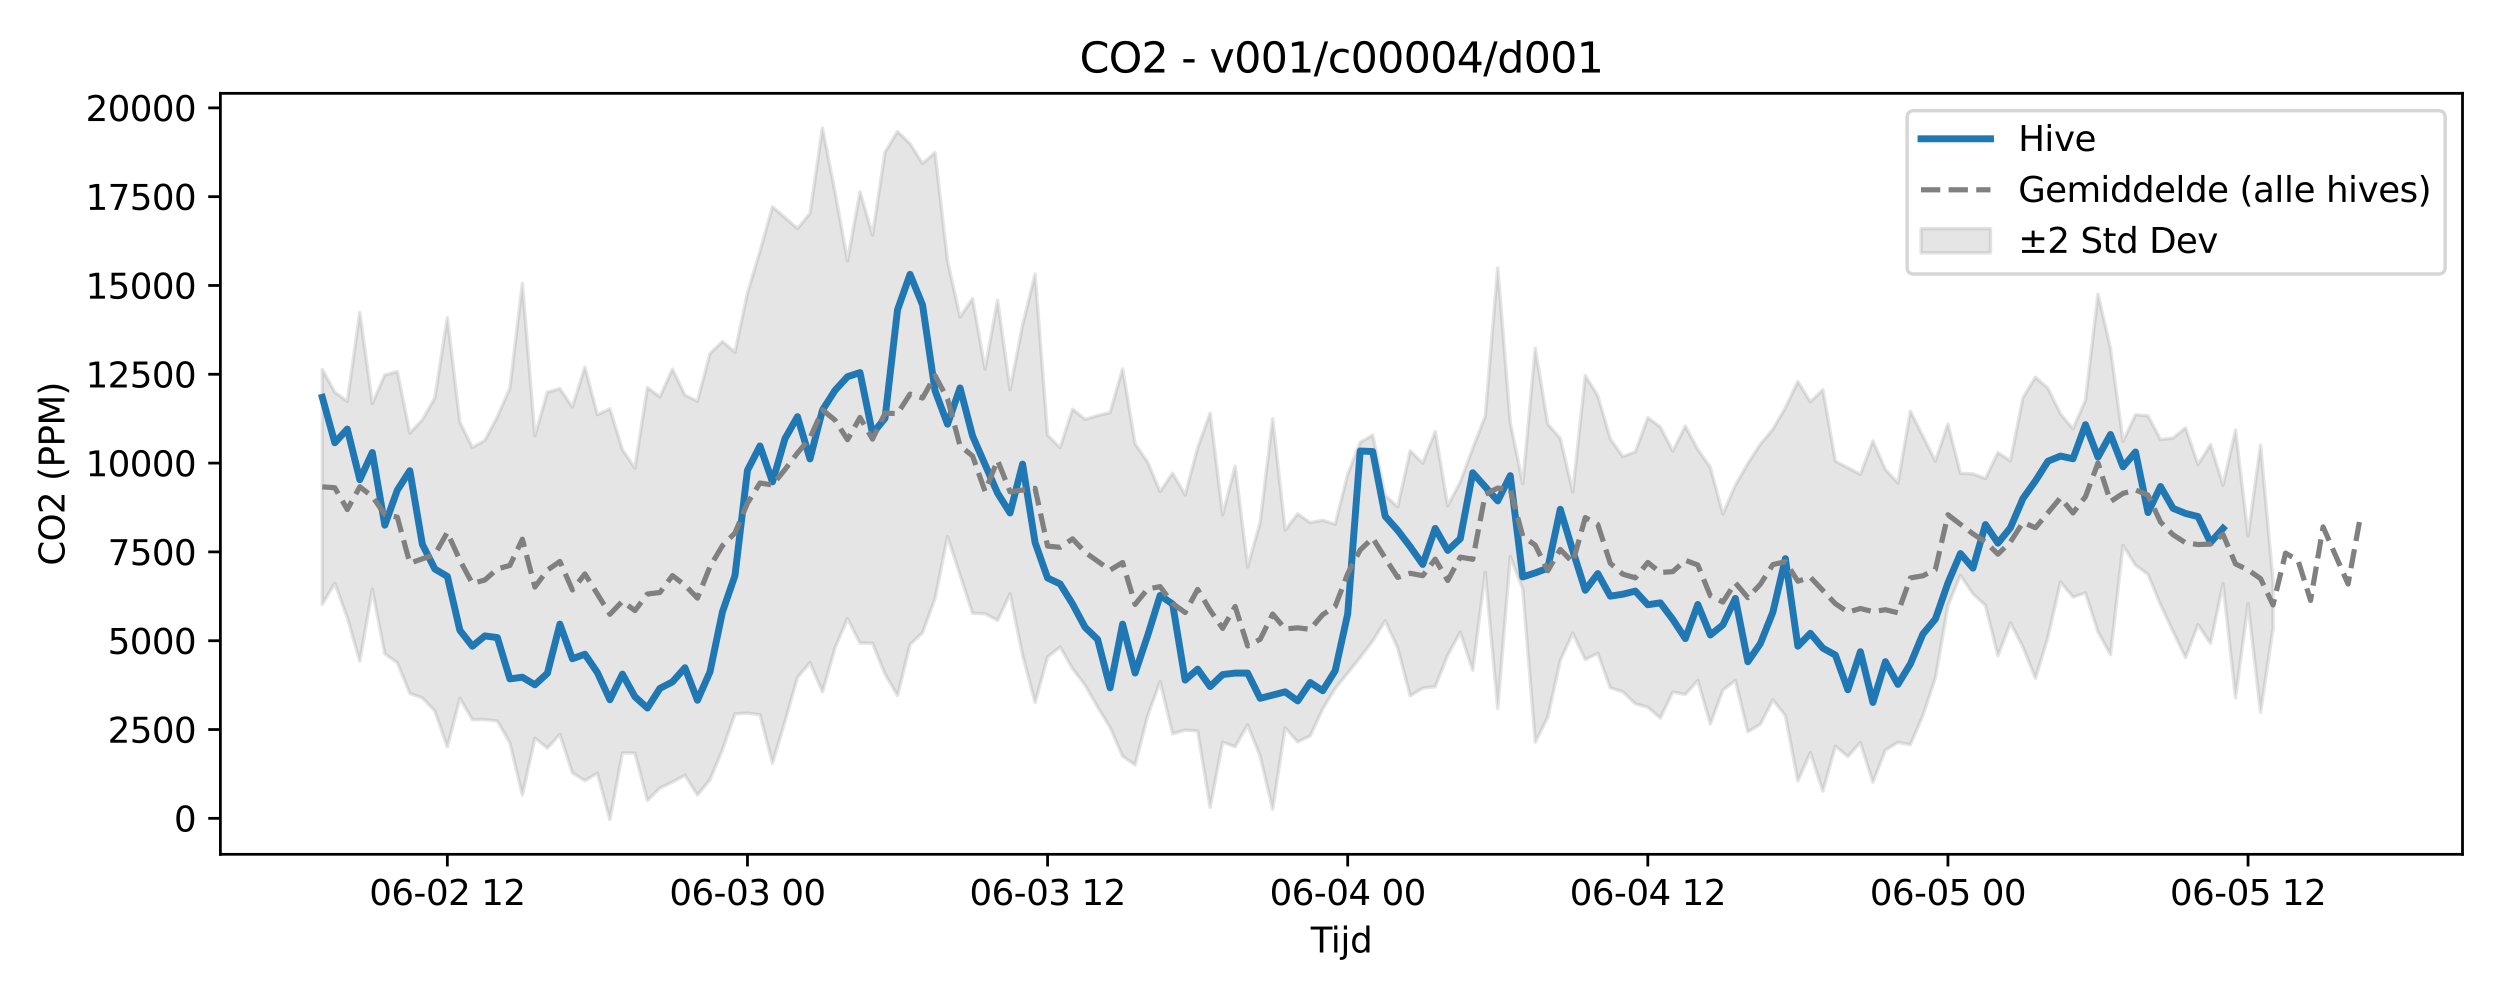 <?xml version="1.0" encoding="utf-8" standalone="no"?>
<!DOCTYPE svg PUBLIC "-//W3C//DTD SVG 1.1//EN"
  "http://www.w3.org/Graphics/SVG/1.1/DTD/svg11.dtd">
<svg xmlns:xlink="http://www.w3.org/1999/xlink" width="720pt" height="288pt" viewBox="0 0 720 288" xmlns="http://www.w3.org/2000/svg" version="1.1">
 <defs>
  <style type="text/css">*{stroke-linejoin: round; stroke-linecap: butt}</style>
 </defs>
 <g id="figure_1">
  <g id="patch_1">
   <path d="M 0 288 
L 720 288 
L 720 0 
L 0 0 
z
" style="fill: #ffffff"/>
  </g>
  <g id="axes_1">
   <g id="patch_2">
    <path d="M 63.47 246.04 
L 709.2 246.04 
L 709.2 26.88 
L 63.47 26.88 
z
" style="fill: #ffffff"/>
   </g>
   <g id="FillBetweenPolyCollection_1">
    <defs>
     <path id="m449c7c6c83" d="M 92.821 -181.618 
L 92.821 -113.956 
L 96.423 -120.013 
L 100.024 -110.102 
L 103.626 -97.567 
L 107.227 -118.265 
L 110.828 -99.675 
L 114.43 -97.133 
L 118.031 -88.314 
L 121.633 -87.012 
L 125.234 -83.213 
L 128.835 -72.883 
L 132.437 -86.874 
L 136.038 -80.772 
L 139.639 -80.747 
L 143.241 -80.342 
L 146.842 -74.076 
L 150.444 -59.028 
L 154.045 -75.405 
L 157.646 -72.541 
L 161.248 -76.539 
L 164.849 -65.428 
L 168.451 -63.16 
L 172.052 -65.345 
L 175.653 -51.922 
L 179.255 -71.128 
L 182.856 -71.117 
L 186.458 -57.455 
L 190.059 -61.055 
L 193.66 -62.745 
L 197.262 -64.737 
L 200.863 -59.037 
L 204.465 -63.426 
L 208.066 -72.067 
L 211.667 -82.403 
L 215.269 -82.618 
L 218.87 -82.153 
L 222.472 -68.209 
L 226.073 -80.244 
L 229.674 -92.896 
L 233.276 -97.152 
L 236.877 -88.748 
L 240.479 -101.334 
L 244.08 -109.847 
L 247.681 -102.78 
L 251.283 -102.758 
L 254.884 -93.853 
L 258.486 -87.694 
L 262.087 -102.353 
L 265.688 -105.808 
L 269.29 -115.62 
L 272.891 -133.458 
L 276.492 -122.473 
L 280.094 -111.38 
L 283.695 -111.251 
L 287.297 -109.346 
L 290.898 -116.989 
L 294.499 -99.314 
L 298.101 -85.659 
L 301.702 -98.775 
L 305.304 -101.677 
L 308.905 -95.427 
L 312.506 -90.651 
L 316.108 -84.391 
L 319.709 -78.47 
L 323.311 -70.212 
L 326.912 -67.707 
L 330.513 -81.826 
L 334.115 -91.708 
L 337.716 -76.673 
L 341.318 -77.708 
L 344.919 -77.48 
L 348.52 -55.468 
L 352.122 -74.274 
L 355.723 -72.922 
L 359.325 -79.229 
L 362.926 -70.224 
L 366.527 -54.949 
L 370.129 -78.418 
L 373.73 -74.336 
L 377.332 -76.053 
L 380.933 -83.774 
L 384.534 -89.702 
L 388.136 -94.149 
L 391.737 -98.644 
L 395.338 -103.402 
L 398.94 -109.195 
L 402.541 -101.37 
L 406.143 -87.606 
L 409.744 -89.803 
L 413.345 -90.233 
L 416.947 -99.302 
L 420.548 -105.922 
L 424.15 -94.956 
L 427.751 -123.201 
L 431.352 -83.991 
L 434.954 -127.722 
L 438.555 -118.406 
L 442.157 -74.262 
L 445.758 -81.434 
L 449.359 -97.772 
L 452.961 -105.661 
L 456.562 -98.048 
L 460.164 -99.842 
L 463.765 -89.931 
L 467.366 -88.764 
L 470.968 -85.301 
L 474.569 -84.313 
L 478.171 -81.213 
L 481.772 -88.68 
L 485.373 -88.005 
L 488.975 -92 
L 492.576 -79.476 
L 496.178 -89.213 
L 499.779 -92.055 
L 503.38 -77.242 
L 506.982 -79.384 
L 510.583 -86.43 
L 514.184 -81.914 
L 517.786 -63.091 
L 521.387 -71.228 
L 524.989 -60.145 
L 528.59 -73.108 
L 532.191 -70.102 
L 535.793 -74.11 
L 539.394 -62.725 
L 542.996 -71.981 
L 546.597 -74.19 
L 550.198 -73.548 
L 553.8 -81.959 
L 557.401 -92.772 
L 561.003 -113.596 
L 564.604 -122.294 
L 568.205 -116.986 
L 571.807 -113.67 
L 575.408 -99.153 
L 579.01 -108.599 
L 582.611 -101.647 
L 586.212 -92.654 
L 589.814 -104.507 
L 593.415 -120.435 
L 597.017 -116.047 
L 600.618 -117.224 
L 604.219 -106.053 
L 607.821 -99.44 
L 611.422 -130.904 
L 615.024 -125.226 
L 618.625 -122.598 
L 622.226 -113.88 
L 625.828 -106.156 
L 629.429 -98.61 
L 633.031 -108.108 
L 636.632 -102.67 
L 640.233 -119.88 
L 643.835 -87.036 
L 647.436 -114.141 
L 651.037 -82.87 
L 654.639 -107.08 
L 654.639 -120.473 
L 654.639 -120.473 
L 651.037 -159.844 
L 647.436 -133.596 
L 643.835 -164.12 
L 640.233 -148.287 
L 636.632 -159.935 
L 633.031 -154.212 
L 629.429 -164.773 
L 625.828 -161.843 
L 622.226 -161.42 
L 618.625 -168.235 
L 615.024 -168.548 
L 611.422 -160.898 
L 607.821 -187.644 
L 604.219 -203.274 
L 600.618 -172.707 
L 597.017 -164.49 
L 593.415 -168.82 
L 589.814 -176.174 
L 586.212 -179.372 
L 582.611 -173.466 
L 579.01 -155.255 
L 575.408 -157.644 
L 571.807 -150.18 
L 568.205 -151.536 
L 564.604 -151.687 
L 561.003 -165.903 
L 557.401 -155.223 
L 553.8 -162.387 
L 550.198 -169.575 
L 546.597 -148.878 
L 542.996 -152.792 
L 539.394 -161.001 
L 535.793 -151.392 
L 532.191 -153.276 
L 528.59 -155.173 
L 524.989 -175.746 
L 521.387 -172.283 
L 517.786 -178.134 
L 514.184 -170.548 
L 510.583 -164.375 
L 506.982 -160.075 
L 503.38 -154.521 
L 499.779 -148.239 
L 496.178 -139.997 
L 492.576 -153.389 
L 488.975 -158.559 
L 485.373 -165.279 
L 481.772 -158.064 
L 478.171 -165.025 
L 474.569 -167.708 
L 470.968 -157.866 
L 467.366 -156.508 
L 463.765 -161.613 
L 460.164 -174.044 
L 456.562 -179.834 
L 452.961 -146.352 
L 449.359 -161.759 
L 445.758 -165.844 
L 442.157 -187.699 
L 438.555 -148.713 
L 434.954 -166.329 
L 431.352 -210.866 
L 427.751 -168.121 
L 424.15 -158.907 
L 420.548 -149.166 
L 416.947 -142.337 
L 413.345 -163.704 
L 409.744 -154.611 
L 406.143 -158.155 
L 402.541 -142.032 
L 398.94 -145.288 
L 395.338 -162.704 
L 391.737 -160.578 
L 388.136 -151.399 
L 384.534 -137.027 
L 380.933 -138.168 
L 377.332 -137.485 
L 373.73 -140.029 
L 370.129 -135.332 
L 366.527 -167.361 
L 362.926 -137.544 
L 359.325 -124.718 
L 355.723 -153.734 
L 352.122 -139.76 
L 348.52 -169.011 
L 344.919 -159.015 
L 341.318 -145.474 
L 337.716 -151.736 
L 334.115 -146.394 
L 330.513 -154.927 
L 326.912 -160.161 
L 323.311 -181.798 
L 319.709 -169.161 
L 316.108 -168.302 
L 312.506 -167.244 
L 308.905 -170.182 
L 305.304 -159.071 
L 301.702 -162.669 
L 298.101 -209.066 
L 294.499 -194.357 
L 290.898 -175.751 
L 287.297 -201.558 
L 283.695 -181.722 
L 280.094 -201.997 
L 276.492 -196.712 
L 272.891 -212.756 
L 269.29 -244.054 
L 265.688 -240.908 
L 262.087 -246.646 
L 258.486 -250.106 
L 254.884 -244.151 
L 251.283 -220.302 
L 247.681 -232.76 
L 244.08 -212.872 
L 240.479 -232.686 
L 236.877 -251.158 
L 233.276 -226.536 
L 229.674 -222.183 
L 226.073 -225.323 
L 222.472 -228.429 
L 218.87 -215.618 
L 215.269 -203.591 
L 211.667 -186.586 
L 208.066 -189.642 
L 204.465 -186.147 
L 200.863 -172.445 
L 197.262 -174.217 
L 193.66 -181.702 
L 190.059 -173.677 
L 186.458 -176.391 
L 182.856 -153.179 
L 179.255 -158.526 
L 175.653 -170.269 
L 172.052 -168.569 
L 168.451 -182.279 
L 164.849 -170.776 
L 161.248 -176.071 
L 157.646 -175.058 
L 154.045 -162.447 
L 150.444 -206.391 
L 146.842 -176.218 
L 143.241 -167.98 
L 139.639 -161.168 
L 136.038 -159.151 
L 132.437 -166.44 
L 128.835 -196.514 
L 125.234 -173.44 
L 121.633 -167.089 
L 118.031 -163.283 
L 114.43 -180.995 
L 110.828 -180.016 
L 107.227 -171.759 
L 103.626 -198.045 
L 100.024 -172.416 
L 96.423 -175.065 
L 92.821 -181.618 
z
" style="stroke: #808080; stroke-opacity: 0.2"/>
    </defs>
    <g clip-path="url(#p84c6b222db)">
     <use xlink:href="#m449c7c6c83" x="0" y="288" style="fill: #808080; fill-opacity: 0.2; stroke: #808080; stroke-opacity: 0.2"/>
    </g>
   </g>
   <g id="matplotlib.axis_1">
    <g id="xtick_1">
     <g id="line2d_1">
      <defs>
       <path id="mae484908ad" d="M 0 0 
L 0 3.5 
" style="stroke: #000000; stroke-width: 0.8"/>
      </defs>
      <g>
       <use xlink:href="#mae484908ad" x="128.835" y="246.04" style="stroke: #000000; stroke-width: 0.8"/>
      </g>
     </g>
     <g id="text_1">
      <!-- 06-02 12 -->
      <g transform="translate(106.355 260.638) scale(0.1 -0.1)">
       <defs>
        <path id="DejaVuSans-30" d="M 2034 4250 
Q 1547 4250 1301 3770 
Q 1056 3291 1056 2328 
Q 1056 1369 1301 889 
Q 1547 409 2034 409 
Q 2525 409 2770 889 
Q 3016 1369 3016 2328 
Q 3016 3291 2770 3770 
Q 2525 4250 2034 4250 
z
M 2034 4750 
Q 2819 4750 3233 4129 
Q 3647 3509 3647 2328 
Q 3647 1150 3233 529 
Q 2819 -91 2034 -91 
Q 1250 -91 836 529 
Q 422 1150 422 2328 
Q 422 3509 836 4129 
Q 1250 4750 2034 4750 
z
" transform="scale(0.016)"/>
        <path id="DejaVuSans-36" d="M 2113 2584 
Q 1688 2584 1439 2293 
Q 1191 2003 1191 1497 
Q 1191 994 1439 701 
Q 1688 409 2113 409 
Q 2538 409 2786 701 
Q 3034 994 3034 1497 
Q 3034 2003 2786 2293 
Q 2538 2584 2113 2584 
z
M 3366 4563 
L 3366 3988 
Q 3128 4100 2886 4159 
Q 2644 4219 2406 4219 
Q 1781 4219 1451 3797 
Q 1122 3375 1075 2522 
Q 1259 2794 1537 2939 
Q 1816 3084 2150 3084 
Q 2853 3084 3261 2657 
Q 3669 2231 3669 1497 
Q 3669 778 3244 343 
Q 2819 -91 2113 -91 
Q 1303 -91 875 529 
Q 447 1150 447 2328 
Q 447 3434 972 4092 
Q 1497 4750 2381 4750 
Q 2619 4750 2861 4703 
Q 3103 4656 3366 4563 
z
" transform="scale(0.016)"/>
        <path id="DejaVuSans-2d" d="M 313 2009 
L 1997 2009 
L 1997 1497 
L 313 1497 
L 313 2009 
z
" transform="scale(0.016)"/>
        <path id="DejaVuSans-32" d="M 1228 531 
L 3431 531 
L 3431 0 
L 469 0 
L 469 531 
Q 828 903 1448 1529 
Q 2069 2156 2228 2338 
Q 2531 2678 2651 2914 
Q 2772 3150 2772 3378 
Q 2772 3750 2511 3984 
Q 2250 4219 1831 4219 
Q 1534 4219 1204 4116 
Q 875 4013 500 3803 
L 500 4441 
Q 881 4594 1212 4672 
Q 1544 4750 1819 4750 
Q 2544 4750 2975 4387 
Q 3406 4025 3406 3419 
Q 3406 3131 3298 2873 
Q 3191 2616 2906 2266 
Q 2828 2175 2409 1742 
Q 1991 1309 1228 531 
z
" transform="scale(0.016)"/>
        <path id="DejaVuSans-20" transform="scale(0.016)"/>
        <path id="DejaVuSans-31" d="M 794 531 
L 1825 531 
L 1825 4091 
L 703 3866 
L 703 4441 
L 1819 4666 
L 2450 4666 
L 2450 531 
L 3481 531 
L 3481 0 
L 794 0 
L 794 531 
z
" transform="scale(0.016)"/>
       </defs>
       <use xlink:href="#DejaVuSans-30"/>
       <use xlink:href="#DejaVuSans-36" transform="translate(63.623 0)"/>
       <use xlink:href="#DejaVuSans-2d" transform="translate(127.246 0)"/>
       <use xlink:href="#DejaVuSans-30" transform="translate(163.33 0)"/>
       <use xlink:href="#DejaVuSans-32" transform="translate(226.953 0)"/>
       <use xlink:href="#DejaVuSans-20" transform="translate(290.576 0)"/>
       <use xlink:href="#DejaVuSans-31" transform="translate(322.363 0)"/>
       <use xlink:href="#DejaVuSans-32" transform="translate(385.986 0)"/>
      </g>
     </g>
    </g>
    <g id="xtick_2">
     <g id="line2d_2">
      <g>
       <use xlink:href="#mae484908ad" x="215.269" y="246.04" style="stroke: #000000; stroke-width: 0.8"/>
      </g>
     </g>
     <g id="text_2">
      <!-- 06-03 00 -->
      <g transform="translate(192.788 260.638) scale(0.1 -0.1)">
       <defs>
        <path id="DejaVuSans-33" d="M 2597 2516 
Q 3050 2419 3304 2112 
Q 3559 1806 3559 1356 
Q 3559 666 3084 287 
Q 2609 -91 1734 -91 
Q 1441 -91 1130 -33 
Q 819 25 488 141 
L 488 750 
Q 750 597 1062 519 
Q 1375 441 1716 441 
Q 2309 441 2620 675 
Q 2931 909 2931 1356 
Q 2931 1769 2642 2001 
Q 2353 2234 1838 2234 
L 1294 2234 
L 1294 2753 
L 1863 2753 
Q 2328 2753 2575 2939 
Q 2822 3125 2822 3475 
Q 2822 3834 2567 4026 
Q 2313 4219 1838 4219 
Q 1578 4219 1281 4162 
Q 984 4106 628 3988 
L 628 4550 
Q 988 4650 1302 4700 
Q 1616 4750 1894 4750 
Q 2613 4750 3031 4423 
Q 3450 4097 3450 3541 
Q 3450 3153 3228 2886 
Q 3006 2619 2597 2516 
z
" transform="scale(0.016)"/>
       </defs>
       <use xlink:href="#DejaVuSans-30"/>
       <use xlink:href="#DejaVuSans-36" transform="translate(63.623 0)"/>
       <use xlink:href="#DejaVuSans-2d" transform="translate(127.246 0)"/>
       <use xlink:href="#DejaVuSans-30" transform="translate(163.33 0)"/>
       <use xlink:href="#DejaVuSans-33" transform="translate(226.953 0)"/>
       <use xlink:href="#DejaVuSans-20" transform="translate(290.576 0)"/>
       <use xlink:href="#DejaVuSans-30" transform="translate(322.363 0)"/>
       <use xlink:href="#DejaVuSans-30" transform="translate(385.986 0)"/>
      </g>
     </g>
    </g>
    <g id="xtick_3">
     <g id="line2d_3">
      <g>
       <use xlink:href="#mae484908ad" x="301.702" y="246.04" style="stroke: #000000; stroke-width: 0.8"/>
      </g>
     </g>
     <g id="text_3">
      <!-- 06-03 12 -->
      <g transform="translate(279.222 260.638) scale(0.1 -0.1)">
       <use xlink:href="#DejaVuSans-30"/>
       <use xlink:href="#DejaVuSans-36" transform="translate(63.623 0)"/>
       <use xlink:href="#DejaVuSans-2d" transform="translate(127.246 0)"/>
       <use xlink:href="#DejaVuSans-30" transform="translate(163.33 0)"/>
       <use xlink:href="#DejaVuSans-33" transform="translate(226.953 0)"/>
       <use xlink:href="#DejaVuSans-20" transform="translate(290.576 0)"/>
       <use xlink:href="#DejaVuSans-31" transform="translate(322.363 0)"/>
       <use xlink:href="#DejaVuSans-32" transform="translate(385.986 0)"/>
      </g>
     </g>
    </g>
    <g id="xtick_4">
     <g id="line2d_4">
      <g>
       <use xlink:href="#mae484908ad" x="388.136" y="246.04" style="stroke: #000000; stroke-width: 0.8"/>
      </g>
     </g>
     <g id="text_4">
      <!-- 06-04 00 -->
      <g transform="translate(365.655 260.638) scale(0.1 -0.1)">
       <defs>
        <path id="DejaVuSans-34" d="M 2419 4116 
L 825 1625 
L 2419 1625 
L 2419 4116 
z
M 2253 4666 
L 3047 4666 
L 3047 1625 
L 3713 1625 
L 3713 1100 
L 3047 1100 
L 3047 0 
L 2419 0 
L 2419 1100 
L 313 1100 
L 313 1709 
L 2253 4666 
z
" transform="scale(0.016)"/>
       </defs>
       <use xlink:href="#DejaVuSans-30"/>
       <use xlink:href="#DejaVuSans-36" transform="translate(63.623 0)"/>
       <use xlink:href="#DejaVuSans-2d" transform="translate(127.246 0)"/>
       <use xlink:href="#DejaVuSans-30" transform="translate(163.33 0)"/>
       <use xlink:href="#DejaVuSans-34" transform="translate(226.953 0)"/>
       <use xlink:href="#DejaVuSans-20" transform="translate(290.576 0)"/>
       <use xlink:href="#DejaVuSans-30" transform="translate(322.363 0)"/>
       <use xlink:href="#DejaVuSans-30" transform="translate(385.986 0)"/>
      </g>
     </g>
    </g>
    <g id="xtick_5">
     <g id="line2d_5">
      <g>
       <use xlink:href="#mae484908ad" x="474.569" y="246.04" style="stroke: #000000; stroke-width: 0.8"/>
      </g>
     </g>
     <g id="text_5">
      <!-- 06-04 12 -->
      <g transform="translate(452.089 260.638) scale(0.1 -0.1)">
       <use xlink:href="#DejaVuSans-30"/>
       <use xlink:href="#DejaVuSans-36" transform="translate(63.623 0)"/>
       <use xlink:href="#DejaVuSans-2d" transform="translate(127.246 0)"/>
       <use xlink:href="#DejaVuSans-30" transform="translate(163.33 0)"/>
       <use xlink:href="#DejaVuSans-34" transform="translate(226.953 0)"/>
       <use xlink:href="#DejaVuSans-20" transform="translate(290.576 0)"/>
       <use xlink:href="#DejaVuSans-31" transform="translate(322.363 0)"/>
       <use xlink:href="#DejaVuSans-32" transform="translate(385.986 0)"/>
      </g>
     </g>
    </g>
    <g id="xtick_6">
     <g id="line2d_6">
      <g>
       <use xlink:href="#mae484908ad" x="561.003" y="246.04" style="stroke: #000000; stroke-width: 0.8"/>
      </g>
     </g>
     <g id="text_6">
      <!-- 06-05 00 -->
      <g transform="translate(538.522 260.638) scale(0.1 -0.1)">
       <defs>
        <path id="DejaVuSans-35" d="M 691 4666 
L 3169 4666 
L 3169 4134 
L 1269 4134 
L 1269 2991 
Q 1406 3038 1543 3061 
Q 1681 3084 1819 3084 
Q 2600 3084 3056 2656 
Q 3513 2228 3513 1497 
Q 3513 744 3044 326 
Q 2575 -91 1722 -91 
Q 1428 -91 1123 -41 
Q 819 9 494 109 
L 494 744 
Q 775 591 1075 516 
Q 1375 441 1709 441 
Q 2250 441 2565 725 
Q 2881 1009 2881 1497 
Q 2881 1984 2565 2268 
Q 2250 2553 1709 2553 
Q 1456 2553 1204 2497 
Q 953 2441 691 2322 
L 691 4666 
z
" transform="scale(0.016)"/>
       </defs>
       <use xlink:href="#DejaVuSans-30"/>
       <use xlink:href="#DejaVuSans-36" transform="translate(63.623 0)"/>
       <use xlink:href="#DejaVuSans-2d" transform="translate(127.246 0)"/>
       <use xlink:href="#DejaVuSans-30" transform="translate(163.33 0)"/>
       <use xlink:href="#DejaVuSans-35" transform="translate(226.953 0)"/>
       <use xlink:href="#DejaVuSans-20" transform="translate(290.576 0)"/>
       <use xlink:href="#DejaVuSans-30" transform="translate(322.363 0)"/>
       <use xlink:href="#DejaVuSans-30" transform="translate(385.986 0)"/>
      </g>
     </g>
    </g>
    <g id="xtick_7">
     <g id="line2d_7">
      <g>
       <use xlink:href="#mae484908ad" x="647.436" y="246.04" style="stroke: #000000; stroke-width: 0.8"/>
      </g>
     </g>
     <g id="text_7">
      <!-- 06-05 12 -->
      <g transform="translate(624.956 260.638) scale(0.1 -0.1)">
       <use xlink:href="#DejaVuSans-30"/>
       <use xlink:href="#DejaVuSans-36" transform="translate(63.623 0)"/>
       <use xlink:href="#DejaVuSans-2d" transform="translate(127.246 0)"/>
       <use xlink:href="#DejaVuSans-30" transform="translate(163.33 0)"/>
       <use xlink:href="#DejaVuSans-35" transform="translate(226.953 0)"/>
       <use xlink:href="#DejaVuSans-20" transform="translate(290.576 0)"/>
       <use xlink:href="#DejaVuSans-31" transform="translate(322.363 0)"/>
       <use xlink:href="#DejaVuSans-32" transform="translate(385.986 0)"/>
      </g>
     </g>
    </g>
    <g id="text_8">
     <!-- Tijd -->
     <g transform="translate(377.485 274.317) scale(0.1 -0.1)">
      <defs>
       <path id="DejaVuSans-54" d="M -19 4666 
L 3928 4666 
L 3928 4134 
L 2272 4134 
L 2272 0 
L 1638 0 
L 1638 4134 
L -19 4134 
L -19 4666 
z
" transform="scale(0.016)"/>
       <path id="DejaVuSans-69" d="M 603 3500 
L 1178 3500 
L 1178 0 
L 603 0 
L 603 3500 
z
M 603 4863 
L 1178 4863 
L 1178 4134 
L 603 4134 
L 603 4863 
z
" transform="scale(0.016)"/>
       <path id="DejaVuSans-6a" d="M 603 3500 
L 1178 3500 
L 1178 -63 
Q 1178 -731 923 -1031 
Q 669 -1331 103 -1331 
L -116 -1331 
L -116 -844 
L 38 -844 
Q 366 -844 484 -692 
Q 603 -541 603 -63 
L 603 3500 
z
M 603 4863 
L 1178 4863 
L 1178 4134 
L 603 4134 
L 603 4863 
z
" transform="scale(0.016)"/>
       <path id="DejaVuSans-64" d="M 2906 2969 
L 2906 4863 
L 3481 4863 
L 3481 0 
L 2906 0 
L 2906 525 
Q 2725 213 2448 61 
Q 2172 -91 1784 -91 
Q 1150 -91 751 415 
Q 353 922 353 1747 
Q 353 2572 751 3078 
Q 1150 3584 1784 3584 
Q 2172 3584 2448 3432 
Q 2725 3281 2906 2969 
z
M 947 1747 
Q 947 1113 1208 752 
Q 1469 391 1925 391 
Q 2381 391 2643 752 
Q 2906 1113 2906 1747 
Q 2906 2381 2643 2742 
Q 2381 3103 1925 3103 
Q 1469 3103 1208 2742 
Q 947 2381 947 1747 
z
" transform="scale(0.016)"/>
      </defs>
      <use xlink:href="#DejaVuSans-54"/>
      <use xlink:href="#DejaVuSans-69" transform="translate(57.959 0)"/>
      <use xlink:href="#DejaVuSans-6a" transform="translate(85.742 0)"/>
      <use xlink:href="#DejaVuSans-64" transform="translate(113.525 0)"/>
     </g>
    </g>
   </g>
   <g id="matplotlib.axis_2">
    <g id="ytick_1">
     <g id="line2d_8">
      <defs>
       <path id="m8ed18bf9a8" d="M 0 0 
L -3.5 0 
" style="stroke: #000000; stroke-width: 0.8"/>
      </defs>
      <g>
       <use xlink:href="#m8ed18bf9a8" x="63.47" y="235.682" style="stroke: #000000; stroke-width: 0.8"/>
      </g>
     </g>
     <g id="text_9">
      <!-- 0 -->
      <g transform="translate(50.108 239.481) scale(0.1 -0.1)">
       <use xlink:href="#DejaVuSans-30"/>
      </g>
     </g>
    </g>
    <g id="ytick_2">
     <g id="line2d_9">
      <g>
       <use xlink:href="#m8ed18bf9a8" x="63.47" y="210.104" style="stroke: #000000; stroke-width: 0.8"/>
      </g>
     </g>
     <g id="text_10">
      <!-- 2500 -->
      <g transform="translate(31.02 213.903) scale(0.1 -0.1)">
       <use xlink:href="#DejaVuSans-32"/>
       <use xlink:href="#DejaVuSans-35" transform="translate(63.623 0)"/>
       <use xlink:href="#DejaVuSans-30" transform="translate(127.246 0)"/>
       <use xlink:href="#DejaVuSans-30" transform="translate(190.869 0)"/>
      </g>
     </g>
    </g>
    <g id="ytick_3">
     <g id="line2d_10">
      <g>
       <use xlink:href="#m8ed18bf9a8" x="63.47" y="184.527" style="stroke: #000000; stroke-width: 0.8"/>
      </g>
     </g>
     <g id="text_11">
      <!-- 5000 -->
      <g transform="translate(31.02 188.326) scale(0.1 -0.1)">
       <use xlink:href="#DejaVuSans-35"/>
       <use xlink:href="#DejaVuSans-30" transform="translate(63.623 0)"/>
       <use xlink:href="#DejaVuSans-30" transform="translate(127.246 0)"/>
       <use xlink:href="#DejaVuSans-30" transform="translate(190.869 0)"/>
      </g>
     </g>
    </g>
    <g id="ytick_4">
     <g id="line2d_11">
      <g>
       <use xlink:href="#m8ed18bf9a8" x="63.47" y="158.949" style="stroke: #000000; stroke-width: 0.8"/>
      </g>
     </g>
     <g id="text_12">
      <!-- 7500 -->
      <g transform="translate(31.02 162.749) scale(0.1 -0.1)">
       <defs>
        <path id="DejaVuSans-37" d="M 525 4666 
L 3525 4666 
L 3525 4397 
L 1831 0 
L 1172 0 
L 2766 4134 
L 525 4134 
L 525 4666 
z
" transform="scale(0.016)"/>
       </defs>
       <use xlink:href="#DejaVuSans-37"/>
       <use xlink:href="#DejaVuSans-35" transform="translate(63.623 0)"/>
       <use xlink:href="#DejaVuSans-30" transform="translate(127.246 0)"/>
       <use xlink:href="#DejaVuSans-30" transform="translate(190.869 0)"/>
      </g>
     </g>
    </g>
    <g id="ytick_5">
     <g id="line2d_12">
      <g>
       <use xlink:href="#m8ed18bf9a8" x="63.47" y="133.372" style="stroke: #000000; stroke-width: 0.8"/>
      </g>
     </g>
     <g id="text_13">
      <!-- 10000 -->
      <g transform="translate(24.657 137.171) scale(0.1 -0.1)">
       <use xlink:href="#DejaVuSans-31"/>
       <use xlink:href="#DejaVuSans-30" transform="translate(63.623 0)"/>
       <use xlink:href="#DejaVuSans-30" transform="translate(127.246 0)"/>
       <use xlink:href="#DejaVuSans-30" transform="translate(190.869 0)"/>
       <use xlink:href="#DejaVuSans-30" transform="translate(254.492 0)"/>
      </g>
     </g>
    </g>
    <g id="ytick_6">
     <g id="line2d_13">
      <g>
       <use xlink:href="#m8ed18bf9a8" x="63.47" y="107.795" style="stroke: #000000; stroke-width: 0.8"/>
      </g>
     </g>
     <g id="text_14">
      <!-- 12500 -->
      <g transform="translate(24.657 111.594) scale(0.1 -0.1)">
       <use xlink:href="#DejaVuSans-31"/>
       <use xlink:href="#DejaVuSans-32" transform="translate(63.623 0)"/>
       <use xlink:href="#DejaVuSans-35" transform="translate(127.246 0)"/>
       <use xlink:href="#DejaVuSans-30" transform="translate(190.869 0)"/>
       <use xlink:href="#DejaVuSans-30" transform="translate(254.492 0)"/>
      </g>
     </g>
    </g>
    <g id="ytick_7">
     <g id="line2d_14">
      <g>
       <use xlink:href="#m8ed18bf9a8" x="63.47" y="82.217" style="stroke: #000000; stroke-width: 0.8"/>
      </g>
     </g>
     <g id="text_15">
      <!-- 15000 -->
      <g transform="translate(24.657 86.016) scale(0.1 -0.1)">
       <use xlink:href="#DejaVuSans-31"/>
       <use xlink:href="#DejaVuSans-35" transform="translate(63.623 0)"/>
       <use xlink:href="#DejaVuSans-30" transform="translate(127.246 0)"/>
       <use xlink:href="#DejaVuSans-30" transform="translate(190.869 0)"/>
       <use xlink:href="#DejaVuSans-30" transform="translate(254.492 0)"/>
      </g>
     </g>
    </g>
    <g id="ytick_8">
     <g id="line2d_15">
      <g>
       <use xlink:href="#m8ed18bf9a8" x="63.47" y="56.64" style="stroke: #000000; stroke-width: 0.8"/>
      </g>
     </g>
     <g id="text_16">
      <!-- 17500 -->
      <g transform="translate(24.657 60.439) scale(0.1 -0.1)">
       <use xlink:href="#DejaVuSans-31"/>
       <use xlink:href="#DejaVuSans-37" transform="translate(63.623 0)"/>
       <use xlink:href="#DejaVuSans-35" transform="translate(127.246 0)"/>
       <use xlink:href="#DejaVuSans-30" transform="translate(190.869 0)"/>
       <use xlink:href="#DejaVuSans-30" transform="translate(254.492 0)"/>
      </g>
     </g>
    </g>
    <g id="ytick_9">
     <g id="line2d_16">
      <g>
       <use xlink:href="#m8ed18bf9a8" x="63.47" y="31.062" style="stroke: #000000; stroke-width: 0.8"/>
      </g>
     </g>
     <g id="text_17">
      <!-- 20000 -->
      <g transform="translate(24.657 34.862) scale(0.1 -0.1)">
       <use xlink:href="#DejaVuSans-32"/>
       <use xlink:href="#DejaVuSans-30" transform="translate(63.623 0)"/>
       <use xlink:href="#DejaVuSans-30" transform="translate(127.246 0)"/>
       <use xlink:href="#DejaVuSans-30" transform="translate(190.869 0)"/>
       <use xlink:href="#DejaVuSans-30" transform="translate(254.492 0)"/>
      </g>
     </g>
    </g>
    <g id="text_18">
     <!-- CO2 (PPM) -->
     <g transform="translate(18.578 162.903) rotate(-90) scale(0.1 -0.1)">
      <defs>
       <path id="DejaVuSans-43" d="M 4122 4306 
L 4122 3641 
Q 3803 3938 3442 4084 
Q 3081 4231 2675 4231 
Q 1875 4231 1450 3742 
Q 1025 3253 1025 2328 
Q 1025 1406 1450 917 
Q 1875 428 2675 428 
Q 3081 428 3442 575 
Q 3803 722 4122 1019 
L 4122 359 
Q 3791 134 3420 21 
Q 3050 -91 2638 -91 
Q 1578 -91 968 557 
Q 359 1206 359 2328 
Q 359 3453 968 4101 
Q 1578 4750 2638 4750 
Q 3056 4750 3426 4639 
Q 3797 4528 4122 4306 
z
" transform="scale(0.016)"/>
       <path id="DejaVuSans-4f" d="M 2522 4238 
Q 1834 4238 1429 3725 
Q 1025 3213 1025 2328 
Q 1025 1447 1429 934 
Q 1834 422 2522 422 
Q 3209 422 3611 934 
Q 4013 1447 4013 2328 
Q 4013 3213 3611 3725 
Q 3209 4238 2522 4238 
z
M 2522 4750 
Q 3503 4750 4090 4092 
Q 4678 3434 4678 2328 
Q 4678 1225 4090 567 
Q 3503 -91 2522 -91 
Q 1538 -91 948 565 
Q 359 1222 359 2328 
Q 359 3434 948 4092 
Q 1538 4750 2522 4750 
z
" transform="scale(0.016)"/>
       <path id="DejaVuSans-28" d="M 1984 4856 
Q 1566 4138 1362 3434 
Q 1159 2731 1159 2009 
Q 1159 1288 1364 580 
Q 1569 -128 1984 -844 
L 1484 -844 
Q 1016 -109 783 600 
Q 550 1309 550 2009 
Q 550 2706 781 3412 
Q 1013 4119 1484 4856 
L 1984 4856 
z
" transform="scale(0.016)"/>
       <path id="DejaVuSans-50" d="M 1259 4147 
L 1259 2394 
L 2053 2394 
Q 2494 2394 2734 2622 
Q 2975 2850 2975 3272 
Q 2975 3691 2734 3919 
Q 2494 4147 2053 4147 
L 1259 4147 
z
M 628 4666 
L 2053 4666 
Q 2838 4666 3239 4311 
Q 3641 3956 3641 3272 
Q 3641 2581 3239 2228 
Q 2838 1875 2053 1875 
L 1259 1875 
L 1259 0 
L 628 0 
L 628 4666 
z
" transform="scale(0.016)"/>
       <path id="DejaVuSans-4d" d="M 628 4666 
L 1569 4666 
L 2759 1491 
L 3956 4666 
L 4897 4666 
L 4897 0 
L 4281 0 
L 4281 4097 
L 3078 897 
L 2444 897 
L 1241 4097 
L 1241 0 
L 628 0 
L 628 4666 
z
" transform="scale(0.016)"/>
       <path id="DejaVuSans-29" d="M 513 4856 
L 1013 4856 
Q 1481 4119 1714 3412 
Q 1947 2706 1947 2009 
Q 1947 1309 1714 600 
Q 1481 -109 1013 -844 
L 513 -844 
Q 928 -128 1133 580 
Q 1338 1288 1338 2009 
Q 1338 2731 1133 3434 
Q 928 4138 513 4856 
z
" transform="scale(0.016)"/>
      </defs>
      <use xlink:href="#DejaVuSans-43"/>
      <use xlink:href="#DejaVuSans-4f" transform="translate(69.824 0)"/>
      <use xlink:href="#DejaVuSans-32" transform="translate(148.535 0)"/>
      <use xlink:href="#DejaVuSans-20" transform="translate(212.158 0)"/>
      <use xlink:href="#DejaVuSans-28" transform="translate(243.945 0)"/>
      <use xlink:href="#DejaVuSans-50" transform="translate(282.959 0)"/>
      <use xlink:href="#DejaVuSans-50" transform="translate(343.262 0)"/>
      <use xlink:href="#DejaVuSans-4d" transform="translate(403.564 0)"/>
      <use xlink:href="#DejaVuSans-29" transform="translate(489.844 0)"/>
     </g>
    </g>
   </g>
   <g id="line2d_17">
    <path d="M 92.821 114.434 
L 96.423 127.51 
L 100.024 123.581 
L 103.626 138.146 
L 107.227 130.32 
L 110.828 151.249 
L 114.43 141.154 
L 118.031 135.572 
L 121.633 156.76 
L 125.234 163.874 
L 128.835 166.002 
L 132.437 181.512 
L 136.038 186.106 
L 139.639 183.142 
L 143.241 183.626 
L 146.842 195.518 
L 150.444 195.037 
L 154.045 197.217 
L 157.646 193.915 
L 161.248 179.746 
L 164.849 189.721 
L 168.451 188.418 
L 172.052 193.711 
L 175.653 201.531 
L 179.255 194.151 
L 182.856 200.671 
L 186.458 203.914 
L 190.059 198.247 
L 193.66 196.388 
L 197.262 192.313 
L 200.863 201.67 
L 204.465 193.52 
L 208.066 176.206 
L 211.667 165.773 
L 215.269 135.459 
L 218.87 128.444 
L 222.472 138.771 
L 226.073 126.323 
L 229.674 120.004 
L 233.276 132.161 
L 236.877 118.087 
L 240.479 112.436 
L 244.08 108.49 
L 247.681 107.3 
L 251.283 124.884 
L 254.884 120.454 
L 258.486 89.219 
L 262.087 79.018 
L 265.688 87.803 
L 269.29 112.521 
L 272.891 122.159 
L 276.492 111.733 
L 280.094 125.556 
L 287.297 142.014 
L 290.898 147.729 
L 294.499 133.665 
L 298.101 156.243 
L 301.702 166.459 
L 305.304 168.161 
L 308.905 173.962 
L 312.506 180.673 
L 316.108 184.141 
L 319.709 198.09 
L 323.311 179.746 
L 326.912 193.83 
L 330.513 183.06 
L 334.115 171.493 
L 337.716 173.965 
L 341.318 195.859 
L 344.919 192.722 
L 348.52 197.73 
L 352.122 194.277 
L 355.723 193.851 
L 359.325 193.854 
L 362.926 201.111 
L 370.129 199.249 
L 373.73 201.861 
L 377.332 196.565 
L 380.933 198.929 
L 384.534 193.155 
L 388.136 176.83 
L 391.737 129.89 
L 395.338 130.047 
L 398.94 148.701 
L 402.541 152.732 
L 406.143 157.462 
L 409.744 162.554 
L 413.345 152.187 
L 416.947 158.516 
L 420.548 155.15 
L 424.15 136.158 
L 431.352 144.251 
L 434.954 136.987 
L 438.555 166.155 
L 442.157 164.986 
L 445.758 163.632 
L 449.359 146.676 
L 452.961 158.602 
L 456.562 169.995 
L 460.164 165.197 
L 463.765 171.694 
L 467.366 171.134 
L 470.968 170.238 
L 474.569 174.163 
L 478.171 173.621 
L 481.772 178.398 
L 485.373 183.906 
L 488.975 174.091 
L 492.576 182.88 
L 496.178 179.974 
L 499.779 172.349 
L 503.38 190.578 
L 506.982 185.338 
L 510.583 176.305 
L 514.184 160.897 
L 517.786 186.102 
L 521.387 182.395 
L 524.989 186.675 
L 528.59 188.653 
L 532.191 198.652 
L 535.793 187.698 
L 539.394 202.301 
L 542.996 190.57 
L 546.597 197.104 
L 550.198 191.197 
L 553.8 182.58 
L 557.401 178.269 
L 561.003 167.895 
L 564.604 159.43 
L 568.205 163.618 
L 571.807 151.075 
L 575.408 156.422 
L 579.01 151.958 
L 582.611 143.552 
L 586.212 138.487 
L 589.814 132.826 
L 593.415 131.353 
L 597.017 132.124 
L 600.618 122.309 
L 604.219 131.653 
L 607.821 125.133 
L 611.422 134.446 
L 615.024 130.18 
L 618.625 147.624 
L 622.226 140.118 
L 625.828 146.399 
L 629.429 147.876 
L 633.031 148.77 
L 636.632 156.231 
L 640.233 152.176 
L 640.233 152.176 
" clip-path="url(#p84c6b222db)" style="fill: none; stroke: #1f77b4; stroke-width: 2; stroke-linecap: square"/>
   </g>
   <g id="line2d_18">
    <path d="M 92.821 140.213 
L 96.423 140.461 
L 100.024 146.741 
L 103.626 140.194 
L 107.227 142.988 
L 110.828 148.155 
L 114.43 148.936 
L 118.031 162.202 
L 125.234 159.673 
L 128.835 153.301 
L 132.437 161.343 
L 136.038 168.038 
L 139.639 167.043 
L 143.241 163.839 
L 146.842 162.853 
L 150.444 155.29 
L 154.045 169.074 
L 157.646 164.201 
L 161.248 161.695 
L 164.849 169.898 
L 168.451 165.281 
L 175.653 176.905 
L 179.255 173.173 
L 182.856 175.852 
L 186.458 171.077 
L 190.059 170.634 
L 193.66 165.777 
L 197.262 168.523 
L 200.863 172.259 
L 204.465 163.213 
L 208.066 157.145 
L 211.667 153.506 
L 215.269 144.895 
L 218.87 139.115 
L 222.472 139.681 
L 226.073 135.216 
L 229.674 130.461 
L 233.276 126.156 
L 236.877 118.047 
L 240.479 120.99 
L 244.08 126.64 
L 247.681 120.23 
L 251.283 126.47 
L 254.884 118.998 
L 258.486 119.1 
L 262.087 113.501 
L 265.688 114.642 
L 269.29 108.163 
L 272.891 114.893 
L 276.492 128.408 
L 280.094 131.312 
L 283.695 141.513 
L 287.297 132.548 
L 290.898 141.63 
L 298.101 140.637 
L 301.702 157.278 
L 305.304 157.626 
L 308.905 155.196 
L 312.506 159.053 
L 319.709 164.184 
L 323.311 161.995 
L 326.912 174.066 
L 330.513 169.623 
L 334.115 168.949 
L 337.716 173.795 
L 341.318 176.409 
L 344.919 169.753 
L 348.52 175.761 
L 352.122 180.983 
L 355.723 174.672 
L 359.325 186.026 
L 362.926 184.116 
L 366.527 176.845 
L 370.129 181.125 
L 373.73 180.817 
L 377.332 181.231 
L 380.933 177.029 
L 384.534 174.636 
L 388.136 165.226 
L 391.737 158.389 
L 395.338 154.947 
L 398.94 160.759 
L 402.541 166.299 
L 406.143 165.119 
L 409.744 165.793 
L 413.345 161.031 
L 416.947 167.181 
L 420.548 160.456 
L 424.15 161.068 
L 427.751 142.339 
L 431.352 140.571 
L 434.954 140.974 
L 438.555 154.44 
L 442.157 157.019 
L 445.758 164.361 
L 449.359 158.234 
L 452.961 161.994 
L 456.562 149.059 
L 460.164 151.057 
L 463.765 162.228 
L 467.366 165.364 
L 470.968 166.416 
L 474.569 161.989 
L 478.171 164.881 
L 481.772 164.628 
L 485.373 161.358 
L 488.975 162.721 
L 492.576 171.568 
L 496.178 173.395 
L 499.779 167.853 
L 503.38 172.118 
L 506.982 168.271 
L 510.583 162.597 
L 514.184 161.769 
L 517.786 167.387 
L 521.387 166.244 
L 528.59 173.86 
L 532.191 176.311 
L 535.793 175.249 
L 539.394 176.137 
L 542.996 175.613 
L 546.597 176.466 
L 550.198 166.438 
L 553.8 165.827 
L 557.401 164.003 
L 561.003 148.251 
L 568.205 153.739 
L 571.807 156.075 
L 575.408 159.602 
L 579.01 156.073 
L 582.611 150.443 
L 586.212 151.987 
L 593.415 143.372 
L 597.017 147.732 
L 600.618 143.035 
L 604.219 133.336 
L 607.821 144.458 
L 611.422 142.099 
L 615.024 141.113 
L 618.625 142.583 
L 622.226 150.35 
L 625.828 154.001 
L 629.429 156.309 
L 633.031 156.84 
L 636.632 156.698 
L 640.233 153.917 
L 643.835 162.422 
L 647.436 164.131 
L 651.037 166.643 
L 654.639 174.223 
L 658.24 159.287 
L 661.842 161.408 
L 665.443 172.915 
L 669.044 151.754 
L 676.247 168.205 
L 679.849 148.493 
L 679.849 148.493 
" clip-path="url(#p84c6b222db)" style="fill: none; stroke-dasharray: 5.55,2.4; stroke-dashoffset: 0; stroke: #808080; stroke-width: 1.5"/>
   </g>
   <g id="patch_3">
    <path d="M 63.47 246.04 
L 63.47 26.88 
" style="fill: none; stroke: #000000; stroke-width: 0.8; stroke-linejoin: miter; stroke-linecap: square"/>
   </g>
   <g id="patch_4">
    <path d="M 709.2 246.04 
L 709.2 26.88 
" style="fill: none; stroke: #000000; stroke-width: 0.8; stroke-linejoin: miter; stroke-linecap: square"/>
   </g>
   <g id="patch_5">
    <path d="M 63.47 246.04 
L 709.2 246.04 
" style="fill: none; stroke: #000000; stroke-width: 0.8; stroke-linejoin: miter; stroke-linecap: square"/>
   </g>
   <g id="patch_6">
    <path d="M 63.47 26.88 
L 709.2 26.88 
" style="fill: none; stroke: #000000; stroke-width: 0.8; stroke-linejoin: miter; stroke-linecap: square"/>
   </g>
   <g id="text_19">
    <!-- CO2 - v001/c00004/d001 -->
    <g transform="translate(310.932 20.88) scale(0.12 -0.12)">
     <defs>
      <path id="DejaVuSans-76" d="M 191 3500 
L 800 3500 
L 1894 563 
L 2988 3500 
L 3597 3500 
L 2284 0 
L 1503 0 
L 191 3500 
z
" transform="scale(0.016)"/>
      <path id="DejaVuSans-2f" d="M 1625 4666 
L 2156 4666 
L 531 -594 
L 0 -594 
L 1625 4666 
z
" transform="scale(0.016)"/>
      <path id="DejaVuSans-63" d="M 3122 3366 
L 3122 2828 
Q 2878 2963 2633 3030 
Q 2388 3097 2138 3097 
Q 1578 3097 1268 2742 
Q 959 2388 959 1747 
Q 959 1106 1268 751 
Q 1578 397 2138 397 
Q 2388 397 2633 464 
Q 2878 531 3122 666 
L 3122 134 
Q 2881 22 2623 -34 
Q 2366 -91 2075 -91 
Q 1284 -91 818 406 
Q 353 903 353 1747 
Q 353 2603 823 3093 
Q 1294 3584 2113 3584 
Q 2378 3584 2631 3529 
Q 2884 3475 3122 3366 
z
" transform="scale(0.016)"/>
     </defs>
     <use xlink:href="#DejaVuSans-43"/>
     <use xlink:href="#DejaVuSans-4f" transform="translate(69.824 0)"/>
     <use xlink:href="#DejaVuSans-32" transform="translate(148.535 0)"/>
     <use xlink:href="#DejaVuSans-20" transform="translate(212.158 0)"/>
     <use xlink:href="#DejaVuSans-2d" transform="translate(243.945 0)"/>
     <use xlink:href="#DejaVuSans-20" transform="translate(280.029 0)"/>
     <use xlink:href="#DejaVuSans-76" transform="translate(311.816 0)"/>
     <use xlink:href="#DejaVuSans-30" transform="translate(370.996 0)"/>
     <use xlink:href="#DejaVuSans-30" transform="translate(434.619 0)"/>
     <use xlink:href="#DejaVuSans-31" transform="translate(498.242 0)"/>
     <use xlink:href="#DejaVuSans-2f" transform="translate(561.865 0)"/>
     <use xlink:href="#DejaVuSans-63" transform="translate(595.557 0)"/>
     <use xlink:href="#DejaVuSans-30" transform="translate(650.537 0)"/>
     <use xlink:href="#DejaVuSans-30" transform="translate(714.16 0)"/>
     <use xlink:href="#DejaVuSans-30" transform="translate(777.783 0)"/>
     <use xlink:href="#DejaVuSans-30" transform="translate(841.406 0)"/>
     <use xlink:href="#DejaVuSans-34" transform="translate(905.029 0)"/>
     <use xlink:href="#DejaVuSans-2f" transform="translate(968.652 0)"/>
     <use xlink:href="#DejaVuSans-64" transform="translate(1002.344 0)"/>
     <use xlink:href="#DejaVuSans-30" transform="translate(1065.82 0)"/>
     <use xlink:href="#DejaVuSans-30" transform="translate(1129.443 0)"/>
     <use xlink:href="#DejaVuSans-31" transform="translate(1193.066 0)"/>
    </g>
   </g>
   <g id="legend_1">
    <g id="patch_7">
     <path d="M 551.256 78.914 
L 702.2 78.914 
Q 704.2 78.914 704.2 76.914 
L 704.2 33.88 
Q 704.2 31.88 702.2 31.88 
L 551.256 31.88 
Q 549.256 31.88 549.256 33.88 
L 549.256 76.914 
Q 549.256 78.914 551.256 78.914 
z
" style="fill: #ffffff; opacity: 0.8; stroke: #cccccc; stroke-linejoin: miter"/>
    </g>
    <g id="line2d_19">
     <path d="M 553.256 39.978 
L 563.256 39.978 
L 573.256 39.978 
" style="fill: none; stroke: #1f77b4; stroke-width: 2; stroke-linecap: square"/>
    </g>
    <g id="text_20">
     <!-- Hive -->
     <g transform="translate(581.256 43.478) scale(0.1 -0.1)">
      <defs>
       <path id="DejaVuSans-48" d="M 628 4666 
L 1259 4666 
L 1259 2753 
L 3553 2753 
L 3553 4666 
L 4184 4666 
L 4184 0 
L 3553 0 
L 3553 2222 
L 1259 2222 
L 1259 0 
L 628 0 
L 628 4666 
z
" transform="scale(0.016)"/>
       <path id="DejaVuSans-65" d="M 3597 1894 
L 3597 1613 
L 953 1613 
Q 991 1019 1311 708 
Q 1631 397 2203 397 
Q 2534 397 2845 478 
Q 3156 559 3463 722 
L 3463 178 
Q 3153 47 2828 -22 
Q 2503 -91 2169 -91 
Q 1331 -91 842 396 
Q 353 884 353 1716 
Q 353 2575 817 3079 
Q 1281 3584 2069 3584 
Q 2775 3584 3186 3129 
Q 3597 2675 3597 1894 
z
M 3022 2063 
Q 3016 2534 2758 2815 
Q 2500 3097 2075 3097 
Q 1594 3097 1305 2825 
Q 1016 2553 972 2059 
L 3022 2063 
z
" transform="scale(0.016)"/>
      </defs>
      <use xlink:href="#DejaVuSans-48"/>
      <use xlink:href="#DejaVuSans-69" transform="translate(75.195 0)"/>
      <use xlink:href="#DejaVuSans-76" transform="translate(102.979 0)"/>
      <use xlink:href="#DejaVuSans-65" transform="translate(162.158 0)"/>
     </g>
    </g>
    <g id="line2d_20">
     <path d="M 553.256 54.657 
L 563.256 54.657 
L 573.256 54.657 
" style="fill: none; stroke-dasharray: 5.55,2.4; stroke-dashoffset: 0; stroke: #808080; stroke-width: 1.5"/>
    </g>
    <g id="text_21">
     <!-- Gemiddelde (alle hives) -->
     <g transform="translate(581.256 58.157) scale(0.1 -0.1)">
      <defs>
       <path id="DejaVuSans-47" d="M 3809 666 
L 3809 1919 
L 2778 1919 
L 2778 2438 
L 4434 2438 
L 4434 434 
Q 4069 175 3628 42 
Q 3188 -91 2688 -91 
Q 1594 -91 976 548 
Q 359 1188 359 2328 
Q 359 3472 976 4111 
Q 1594 4750 2688 4750 
Q 3144 4750 3555 4637 
Q 3966 4525 4313 4306 
L 4313 3634 
Q 3963 3931 3569 4081 
Q 3175 4231 2741 4231 
Q 1884 4231 1454 3753 
Q 1025 3275 1025 2328 
Q 1025 1384 1454 906 
Q 1884 428 2741 428 
Q 3075 428 3337 486 
Q 3600 544 3809 666 
z
" transform="scale(0.016)"/>
       <path id="DejaVuSans-6d" d="M 3328 2828 
Q 3544 3216 3844 3400 
Q 4144 3584 4550 3584 
Q 5097 3584 5394 3201 
Q 5691 2819 5691 2113 
L 5691 0 
L 5113 0 
L 5113 2094 
Q 5113 2597 4934 2840 
Q 4756 3084 4391 3084 
Q 3944 3084 3684 2787 
Q 3425 2491 3425 1978 
L 3425 0 
L 2847 0 
L 2847 2094 
Q 2847 2600 2669 2842 
Q 2491 3084 2119 3084 
Q 1678 3084 1418 2786 
Q 1159 2488 1159 1978 
L 1159 0 
L 581 0 
L 581 3500 
L 1159 3500 
L 1159 2956 
Q 1356 3278 1631 3431 
Q 1906 3584 2284 3584 
Q 2666 3584 2933 3390 
Q 3200 3197 3328 2828 
z
" transform="scale(0.016)"/>
       <path id="DejaVuSans-6c" d="M 603 4863 
L 1178 4863 
L 1178 0 
L 603 0 
L 603 4863 
z
" transform="scale(0.016)"/>
       <path id="DejaVuSans-61" d="M 2194 1759 
Q 1497 1759 1228 1600 
Q 959 1441 959 1056 
Q 959 750 1161 570 
Q 1363 391 1709 391 
Q 2188 391 2477 730 
Q 2766 1069 2766 1631 
L 2766 1759 
L 2194 1759 
z
M 3341 1997 
L 3341 0 
L 2766 0 
L 2766 531 
Q 2569 213 2275 61 
Q 1981 -91 1556 -91 
Q 1019 -91 701 211 
Q 384 513 384 1019 
Q 384 1609 779 1909 
Q 1175 2209 1959 2209 
L 2766 2209 
L 2766 2266 
Q 2766 2663 2505 2880 
Q 2244 3097 1772 3097 
Q 1472 3097 1187 3025 
Q 903 2953 641 2809 
L 641 3341 
Q 956 3463 1253 3523 
Q 1550 3584 1831 3584 
Q 2591 3584 2966 3190 
Q 3341 2797 3341 1997 
z
" transform="scale(0.016)"/>
       <path id="DejaVuSans-68" d="M 3513 2113 
L 3513 0 
L 2938 0 
L 2938 2094 
Q 2938 2591 2744 2837 
Q 2550 3084 2163 3084 
Q 1697 3084 1428 2787 
Q 1159 2491 1159 1978 
L 1159 0 
L 581 0 
L 581 4863 
L 1159 4863 
L 1159 2956 
Q 1366 3272 1645 3428 
Q 1925 3584 2291 3584 
Q 2894 3584 3203 3211 
Q 3513 2838 3513 2113 
z
" transform="scale(0.016)"/>
       <path id="DejaVuSans-73" d="M 2834 3397 
L 2834 2853 
Q 2591 2978 2328 3040 
Q 2066 3103 1784 3103 
Q 1356 3103 1142 2972 
Q 928 2841 928 2578 
Q 928 2378 1081 2264 
Q 1234 2150 1697 2047 
L 1894 2003 
Q 2506 1872 2764 1633 
Q 3022 1394 3022 966 
Q 3022 478 2636 193 
Q 2250 -91 1575 -91 
Q 1294 -91 989 -36 
Q 684 19 347 128 
L 347 722 
Q 666 556 975 473 
Q 1284 391 1588 391 
Q 1994 391 2212 530 
Q 2431 669 2431 922 
Q 2431 1156 2273 1281 
Q 2116 1406 1581 1522 
L 1381 1569 
Q 847 1681 609 1914 
Q 372 2147 372 2553 
Q 372 3047 722 3315 
Q 1072 3584 1716 3584 
Q 2034 3584 2315 3537 
Q 2597 3491 2834 3397 
z
" transform="scale(0.016)"/>
      </defs>
      <use xlink:href="#DejaVuSans-47"/>
      <use xlink:href="#DejaVuSans-65" transform="translate(77.49 0)"/>
      <use xlink:href="#DejaVuSans-6d" transform="translate(139.014 0)"/>
      <use xlink:href="#DejaVuSans-69" transform="translate(236.426 0)"/>
      <use xlink:href="#DejaVuSans-64" transform="translate(264.209 0)"/>
      <use xlink:href="#DejaVuSans-64" transform="translate(327.686 0)"/>
      <use xlink:href="#DejaVuSans-65" transform="translate(391.162 0)"/>
      <use xlink:href="#DejaVuSans-6c" transform="translate(452.686 0)"/>
      <use xlink:href="#DejaVuSans-64" transform="translate(480.469 0)"/>
      <use xlink:href="#DejaVuSans-65" transform="translate(543.945 0)"/>
      <use xlink:href="#DejaVuSans-20" transform="translate(605.469 0)"/>
      <use xlink:href="#DejaVuSans-28" transform="translate(637.256 0)"/>
      <use xlink:href="#DejaVuSans-61" transform="translate(676.27 0)"/>
      <use xlink:href="#DejaVuSans-6c" transform="translate(737.549 0)"/>
      <use xlink:href="#DejaVuSans-6c" transform="translate(765.332 0)"/>
      <use xlink:href="#DejaVuSans-65" transform="translate(793.115 0)"/>
      <use xlink:href="#DejaVuSans-20" transform="translate(854.639 0)"/>
      <use xlink:href="#DejaVuSans-68" transform="translate(886.426 0)"/>
      <use xlink:href="#DejaVuSans-69" transform="translate(949.805 0)"/>
      <use xlink:href="#DejaVuSans-76" transform="translate(977.588 0)"/>
      <use xlink:href="#DejaVuSans-65" transform="translate(1036.768 0)"/>
      <use xlink:href="#DejaVuSans-73" transform="translate(1098.291 0)"/>
      <use xlink:href="#DejaVuSans-29" transform="translate(1150.391 0)"/>
     </g>
    </g>
    <g id="patch_8">
     <path d="M 553.256 72.835 
L 573.256 72.835 
L 573.256 65.835 
L 553.256 65.835 
z
" style="fill: #808080; fill-opacity: 0.2; stroke: #808080; stroke-opacity: 0.2; stroke-linejoin: miter"/>
    </g>
    <g id="text_22">
     <!-- ±2 Std Dev -->
     <g transform="translate(581.256 72.835) scale(0.1 -0.1)">
      <defs>
       <path id="DejaVuSans-b1" d="M 2944 4013 
L 2944 2803 
L 4684 2803 
L 4684 2272 
L 2944 2272 
L 2944 1063 
L 2419 1063 
L 2419 2272 
L 678 2272 
L 678 2803 
L 2419 2803 
L 2419 4013 
L 2944 4013 
z
M 678 531 
L 4684 531 
L 4684 0 
L 678 0 
L 678 531 
z
" transform="scale(0.016)"/>
       <path id="DejaVuSans-53" d="M 3425 4513 
L 3425 3897 
Q 3066 4069 2747 4153 
Q 2428 4238 2131 4238 
Q 1616 4238 1336 4038 
Q 1056 3838 1056 3469 
Q 1056 3159 1242 3001 
Q 1428 2844 1947 2747 
L 2328 2669 
Q 3034 2534 3370 2195 
Q 3706 1856 3706 1288 
Q 3706 609 3251 259 
Q 2797 -91 1919 -91 
Q 1588 -91 1214 -16 
Q 841 59 441 206 
L 441 856 
Q 825 641 1194 531 
Q 1563 422 1919 422 
Q 2459 422 2753 634 
Q 3047 847 3047 1241 
Q 3047 1584 2836 1778 
Q 2625 1972 2144 2069 
L 1759 2144 
Q 1053 2284 737 2584 
Q 422 2884 422 3419 
Q 422 4038 858 4394 
Q 1294 4750 2059 4750 
Q 2388 4750 2728 4690 
Q 3069 4631 3425 4513 
z
" transform="scale(0.016)"/>
       <path id="DejaVuSans-74" d="M 1172 4494 
L 1172 3500 
L 2356 3500 
L 2356 3053 
L 1172 3053 
L 1172 1153 
Q 1172 725 1289 603 
Q 1406 481 1766 481 
L 2356 481 
L 2356 0 
L 1766 0 
Q 1100 0 847 248 
Q 594 497 594 1153 
L 594 3053 
L 172 3053 
L 172 3500 
L 594 3500 
L 594 4494 
L 1172 4494 
z
" transform="scale(0.016)"/>
       <path id="DejaVuSans-44" d="M 1259 4147 
L 1259 519 
L 2022 519 
Q 2988 519 3436 956 
Q 3884 1394 3884 2338 
Q 3884 3275 3436 3711 
Q 2988 4147 2022 4147 
L 1259 4147 
z
M 628 4666 
L 1925 4666 
Q 3281 4666 3915 4102 
Q 4550 3538 4550 2338 
Q 4550 1131 3912 565 
Q 3275 0 1925 0 
L 628 0 
L 628 4666 
z
" transform="scale(0.016)"/>
      </defs>
      <use xlink:href="#DejaVuSans-b1"/>
      <use xlink:href="#DejaVuSans-32" transform="translate(83.789 0)"/>
      <use xlink:href="#DejaVuSans-20" transform="translate(147.412 0)"/>
      <use xlink:href="#DejaVuSans-53" transform="translate(179.199 0)"/>
      <use xlink:href="#DejaVuSans-74" transform="translate(242.676 0)"/>
      <use xlink:href="#DejaVuSans-64" transform="translate(281.885 0)"/>
      <use xlink:href="#DejaVuSans-20" transform="translate(345.361 0)"/>
      <use xlink:href="#DejaVuSans-44" transform="translate(377.148 0)"/>
      <use xlink:href="#DejaVuSans-65" transform="translate(454.15 0)"/>
      <use xlink:href="#DejaVuSans-76" transform="translate(515.674 0)"/>
     </g>
    </g>
   </g>
  </g>
 </g>
 <defs>
  <clipPath id="p84c6b222db">
   <rect x="63.47" y="26.88" width="645.73" height="219.16"/>
  </clipPath>
 </defs>
</svg>
